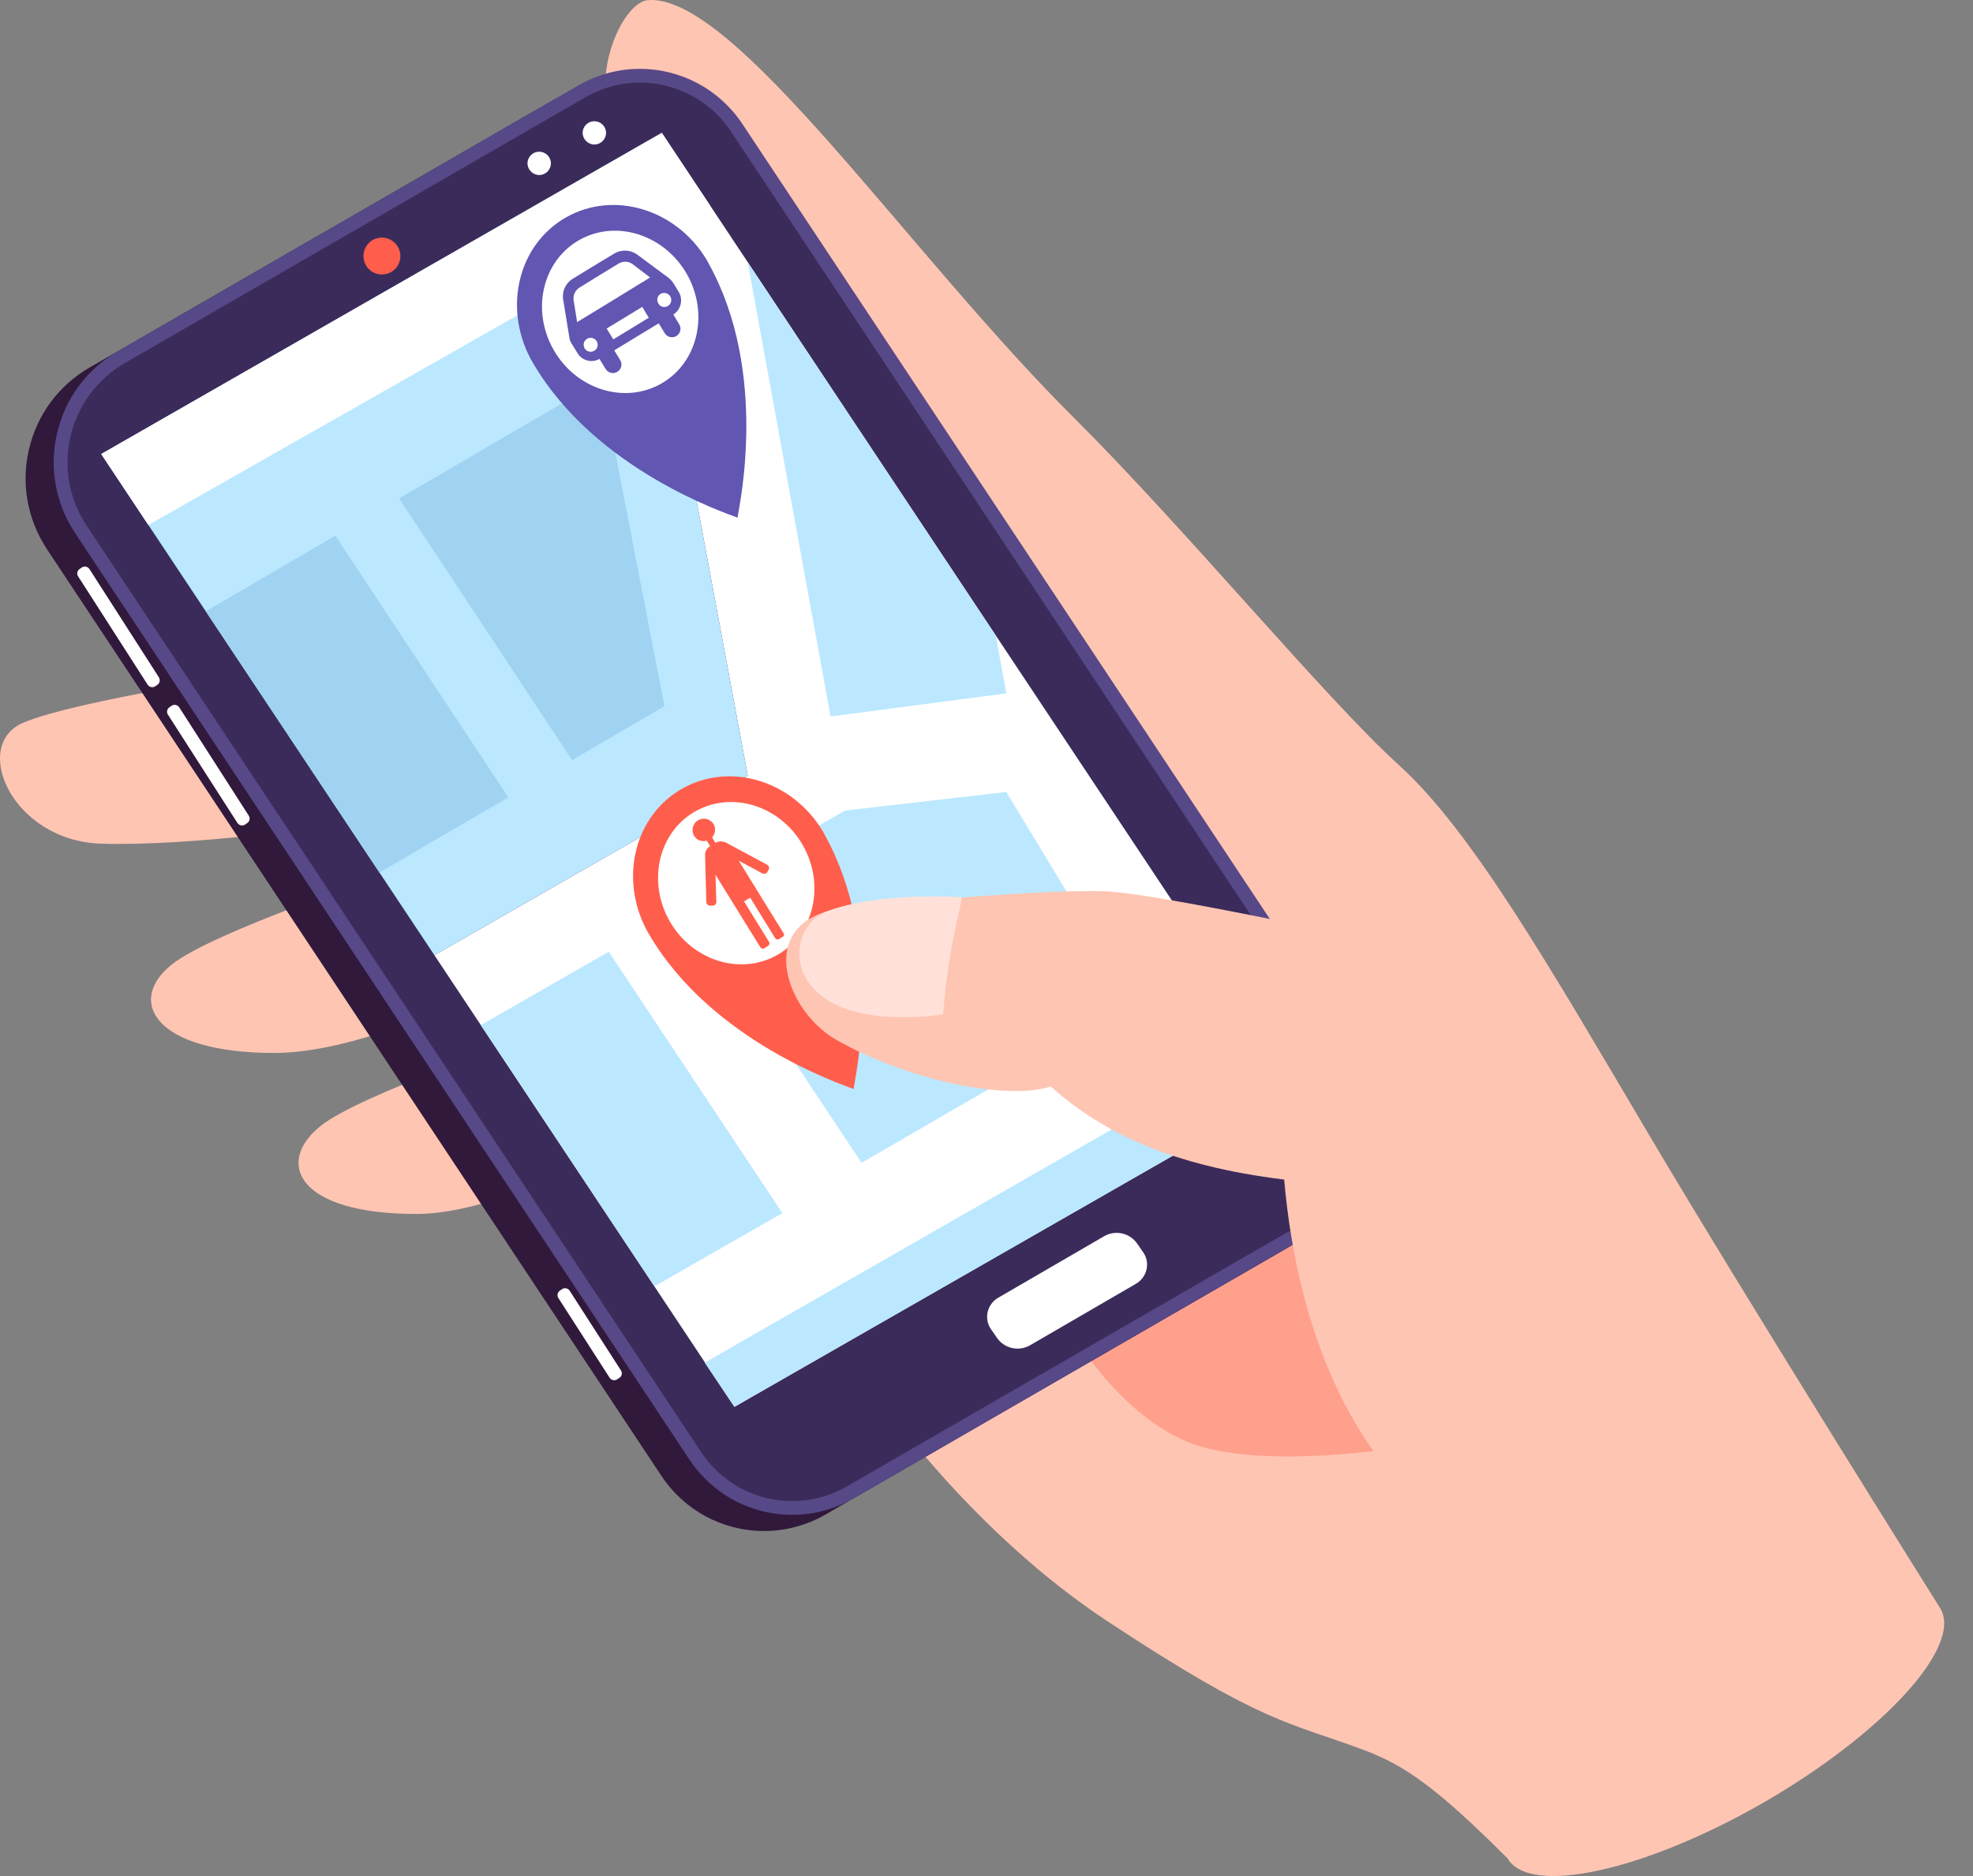<svg width="61" height="58" viewBox="0 0 61 58" fill="none" xmlns="http://www.w3.org/2000/svg">
<rect x="0" y="0" width="61" height="58" fill="#808080" stroke="none"/>
<path d="M59.996 49.736C59.996 49.736 54.018 40.212 50.968 35.058C47.919 29.904 45.51 25.698 43.259 23.662C41.009 21.626 36.647 16.345 33.217 12.93C28.07 7.82 22.712 -0.205 20.031 0.004C19.219 0.067 18.015 2.641 19.219 4.475C20.069 5.771 21.736 8.718 22.548 9.597L27.353 43.444C27.353 43.444 30.111 47.396 34.219 50.109C39.1 53.334 39.849 53.233 42.188 54.112C43.456 54.586 44.451 55.301 46.607 57.451C47.285 58.627 50.835 57.849 54.531 55.725C58.227 53.587 60.674 50.912 59.996 49.736Z" fill="#FFC5B3"/>
<path d="M7.991 20.816C7.991 20.816 2.368 21.651 0.726 22.34C-0.916 23.03 0.371 26.002 3.135 26.084C5.899 26.166 10.134 25.547 10.134 25.547L7.991 20.816Z" fill="#FFC5B3"/>
<path d="M11.846 27.064C11.846 27.064 6.578 28.816 5.316 29.815C3.89 30.947 4.771 32.553 8.473 32.553C10.977 32.553 14.134 30.979 14.134 30.979L11.846 27.064Z" fill="#FFC5B3"/>
<path d="M16.449 32.054C16.449 32.054 11.181 33.806 9.919 34.805C8.493 35.937 9.184 37.537 12.886 37.531C15.39 37.531 19.035 35.488 19.035 35.488L16.449 32.054Z" fill="#FFC5B3"/>
<path d="M33.16 41.249C33.16 41.249 34.821 44.082 37.186 44.74C39.544 45.391 43.348 44.74 43.348 44.74L40.197 36.499L33.16 41.249Z" fill="#FFA08D"/>
<path d="M23.625 47.333C22.344 47.333 21.165 46.7 20.455 45.638L1.455 16.984C0.847 16.061 0.644 14.96 0.897 13.885C1.151 12.81 1.817 11.912 2.78 11.356L17.013 3.147C17.59 2.812 18.249 2.635 18.908 2.635C20.189 2.635 21.368 3.267 22.078 4.33L41.084 32.977C41.693 33.901 41.896 35.001 41.642 36.076C41.389 37.151 40.723 38.049 39.759 38.606L25.527 46.821C24.95 47.156 24.291 47.333 23.625 47.333Z" fill="#30193B"/>
<path d="M24.494 46.833C23.213 46.833 22.034 46.201 21.324 45.138L2.324 16.484C1.715 15.561 1.512 14.461 1.766 13.386C2.02 12.31 2.685 11.412 3.649 10.856L17.881 2.641C18.458 2.306 19.118 2.129 19.777 2.129C21.058 2.129 22.237 2.761 22.947 3.824L41.953 32.471C42.562 33.395 42.764 34.495 42.511 35.57C42.257 36.645 41.592 37.543 40.628 38.1L26.395 46.321C25.819 46.656 25.159 46.833 24.494 46.833Z" fill="#574887"/>
<path d="M21.685 44.904L2.679 16.25C1.55 14.549 2.089 12.247 3.864 11.223L18.097 3.008C19.637 2.116 21.615 2.578 22.598 4.064L41.604 32.712C42.733 34.413 42.194 36.715 40.419 37.739L26.18 45.954C24.639 46.846 22.668 46.384 21.685 44.904Z" fill="#3B2B5A"/>
<path d="M40.038 33.566L20.462 4.108L19.517 4.646L23.118 23.978L13.431 29.531L22.706 43.494L40.038 33.566Z" fill="white"/>
<path d="M19.517 4.646L3.129 14.037L13.431 29.531L23.118 23.978L19.517 4.646Z" fill="#BBE8FF"/>
<path d="M20.233 39.769L14.864 31.693L18.82 29.423L24.189 37.505L20.233 39.769Z" fill="#BBE8FF"/>
<path d="M11.732 26.976L6.362 18.9L18.591 11.76L20.544 21.834L11.732 26.976Z" fill="#A0D3F2"/>
<path d="M16.677 26.103L9.075 14.606L11.053 13.468L18.655 24.965L16.677 26.103Z" fill="#BBE8FF"/>
<path d="M22.706 43.494L21.787 42.128L39.126 32.193L40.038 33.565L22.706 43.494Z" fill="#BBE8FF"/>
<path d="M26.637 35.95L21.267 27.867L26.123 25.06L31.112 24.484L35.087 31.055L26.637 35.95Z" fill="#BBE8FF"/>
<path d="M25.679 22.151L23.118 8.111L30.789 19.653L31.112 21.436L25.679 22.151Z" fill="#BBE8FF"/>
<path d="M30.82 41.356L30.637 41.091C30.415 40.768 30.516 40.325 30.858 40.123L34.136 38.22C34.485 38.017 34.935 38.118 35.163 38.454L35.347 38.719C35.569 39.042 35.467 39.484 35.125 39.687L31.848 41.59C31.499 41.793 31.049 41.691 30.82 41.356Z" fill="white"/>
<path d="M3.129 14.037L4.587 16.232L21.958 6.36L20.462 4.108L3.129 14.037Z" fill="white"/>
<path d="M12.379 7.915C12.379 8.232 12.125 8.485 11.808 8.485C11.491 8.485 11.238 8.232 11.238 7.915C11.238 7.599 11.491 7.346 11.808 7.346C12.119 7.346 12.379 7.605 12.379 7.915Z" fill="#FF5E4C"/>
<path d="M17.032 5.051C17.032 5.253 16.867 5.411 16.67 5.411C16.474 5.411 16.309 5.247 16.309 5.051C16.309 4.848 16.474 4.69 16.67 4.69C16.867 4.69 17.032 4.848 17.032 5.051Z" fill="white"/>
<path d="M18.737 4.108C18.737 4.31 18.572 4.468 18.376 4.468C18.179 4.468 18.014 4.304 18.014 4.108C18.014 3.906 18.179 3.748 18.376 3.748C18.572 3.748 18.737 3.906 18.737 4.108Z" fill="white"/>
<path d="M4.91 20.936L2.768 17.597C2.717 17.515 2.603 17.49 2.527 17.547L2.47 17.585C2.387 17.635 2.362 17.749 2.419 17.825L4.562 21.164C4.612 21.246 4.727 21.272 4.803 21.215L4.86 21.177C4.942 21.126 4.961 21.019 4.91 20.936Z" fill="white"/>
<path d="M7.687 25.211L5.544 21.872C5.494 21.79 5.379 21.765 5.303 21.822L5.246 21.86C5.164 21.91 5.139 22.024 5.196 22.1L7.338 25.439C7.389 25.521 7.503 25.547 7.579 25.49L7.636 25.452C7.719 25.401 7.744 25.294 7.687 25.211Z" fill="white"/>
<path d="M19.194 42.362L17.615 39.908C17.565 39.826 17.451 39.801 17.374 39.858L17.317 39.896C17.235 39.946 17.21 40.06 17.267 40.136L18.845 42.59C18.896 42.672 19.01 42.697 19.086 42.64L19.143 42.602C19.226 42.558 19.251 42.444 19.194 42.362Z" fill="white"/>
<path d="M25.419 25.667C24.474 24.124 22.56 23.548 21.089 24.383C19.618 25.218 19.143 27.153 19.992 28.753C20.049 28.854 20.062 28.873 20.068 28.886C22.008 32.206 26.072 33.54 26.389 33.667C26.44 33.331 27.365 29.164 25.495 25.806C25.489 25.787 25.476 25.768 25.419 25.667Z" fill="#FF5E4C"/>
<path d="M24.823 26.135C25.521 27.362 25.166 28.88 24.031 29.524C22.89 30.17 21.4 29.702 20.702 28.475C20.005 27.248 20.36 25.73 21.495 25.085C22.636 24.44 24.126 24.908 24.823 26.135Z" fill="white"/>
<path d="M21.831 8.004C20.886 6.461 18.972 5.885 17.501 6.72C16.03 7.555 15.555 9.49 16.404 11.09C16.461 11.191 16.474 11.21 16.48 11.223C18.42 14.543 22.484 15.877 22.801 16.003C22.852 15.668 23.777 11.501 21.907 8.143C21.901 8.124 21.882 8.098 21.831 8.004Z" fill="#6156B2"/>
<path d="M21.235 8.472C21.932 9.699 21.577 11.216 20.442 11.861C19.301 12.507 17.811 12.039 17.114 10.812C16.417 9.585 16.772 8.067 17.907 7.422C19.041 6.777 20.531 7.245 21.235 8.472Z" fill="white"/>
<path d="M20.639 8.567L19.701 7.871C19.492 7.719 19.213 7.707 18.991 7.839L18.477 8.149L18.217 8.307L17.71 8.617C17.488 8.75 17.368 9.009 17.412 9.262L17.602 10.426C17.609 10.495 17.634 10.559 17.672 10.622L17.856 10.919C17.995 11.153 18.3 11.229 18.534 11.096L18.724 11.406C18.801 11.533 18.965 11.57 19.086 11.495C19.213 11.419 19.251 11.254 19.175 11.134L18.991 10.831L20.366 9.996L20.55 10.299C20.626 10.426 20.791 10.464 20.912 10.388C21.038 10.312 21.076 10.148 21 10.027L20.817 9.724C21.051 9.578 21.127 9.269 20.988 9.028L20.804 8.731C20.753 8.661 20.703 8.611 20.639 8.567Z" fill="#6156B2"/>
<path d="M19.561 8.168C19.435 8.073 19.263 8.067 19.124 8.149L18.389 8.598L18.287 8.662L17.919 8.889C17.786 8.971 17.71 9.13 17.736 9.288L17.843 9.958L18.737 9.414L18.839 9.351L20.1 8.579L19.561 8.168Z" fill="white"/>
<path d="M18.446 10.546C18.509 10.647 18.477 10.786 18.376 10.843C18.274 10.906 18.135 10.875 18.078 10.774C18.015 10.672 18.046 10.533 18.148 10.476C18.249 10.413 18.382 10.445 18.446 10.546Z" fill="white"/>
<path d="M20.722 9.161C20.785 9.262 20.753 9.401 20.652 9.458C20.55 9.522 20.411 9.49 20.354 9.382C20.291 9.281 20.322 9.142 20.424 9.085C20.525 9.028 20.658 9.06 20.722 9.161Z" fill="white"/>
<path d="M19.855 9.488L18.756 10.157L18.961 10.492L20.059 9.823L19.855 9.488Z" fill="white"/>
<path d="M24.227 28.854L23.226 27.235L22.839 26.609L23.568 27.001C23.625 27.033 23.695 27.007 23.726 26.957L23.764 26.893C23.796 26.837 23.771 26.767 23.72 26.735L22.484 26.071C22.477 26.065 22.427 26.04 22.427 26.04H22.42C22.332 26.002 22.224 26.002 22.135 26.052L22.122 26.059L22.015 25.888C22.116 25.774 22.142 25.61 22.059 25.477C21.958 25.312 21.742 25.262 21.577 25.363C21.412 25.464 21.362 25.679 21.463 25.844C21.546 25.977 21.704 26.034 21.85 25.989L21.958 26.16L21.945 26.166C21.856 26.223 21.805 26.318 21.799 26.413L21.837 27.886C21.837 27.95 21.894 28 21.958 28H22.034C22.097 28 22.148 27.943 22.148 27.88L22.122 27.045L22.509 27.671L23.511 29.29C23.536 29.328 23.587 29.341 23.631 29.316L23.752 29.24C23.79 29.214 23.802 29.164 23.777 29.12L23.004 27.867L23.194 27.754L23.967 29.006C23.993 29.044 24.043 29.056 24.088 29.031L24.208 28.955C24.24 28.949 24.253 28.892 24.227 28.854Z" fill="#FF5E4C"/>
<path d="M45.871 29.828C45.871 29.828 36.007 27.596 34.098 27.551C32.19 27.507 28.215 27.855 26.212 28.057C23.245 28.354 24.24 31.232 25.857 32.149C28.095 33.42 31.131 34.027 32.488 33.591C34.098 35.026 36.209 36.038 39.703 36.468C40.127 41.356 42.093 46.302 46.289 47.902C50.486 49.502 54.404 42.729 54.404 42.729L45.871 29.828Z" fill="#FFC5B3"/>
<path d="M25.559 28.177C24.627 28.532 24.253 30.049 25.559 30.903C26.865 31.75 29.16 31.358 29.16 31.358C29.16 31.358 29.236 30.138 29.489 28.936C29.743 27.741 29.743 27.741 29.743 27.741C29.743 27.741 27.22 27.551 25.559 28.177Z" fill="#FFE1D9"/>
</svg>
